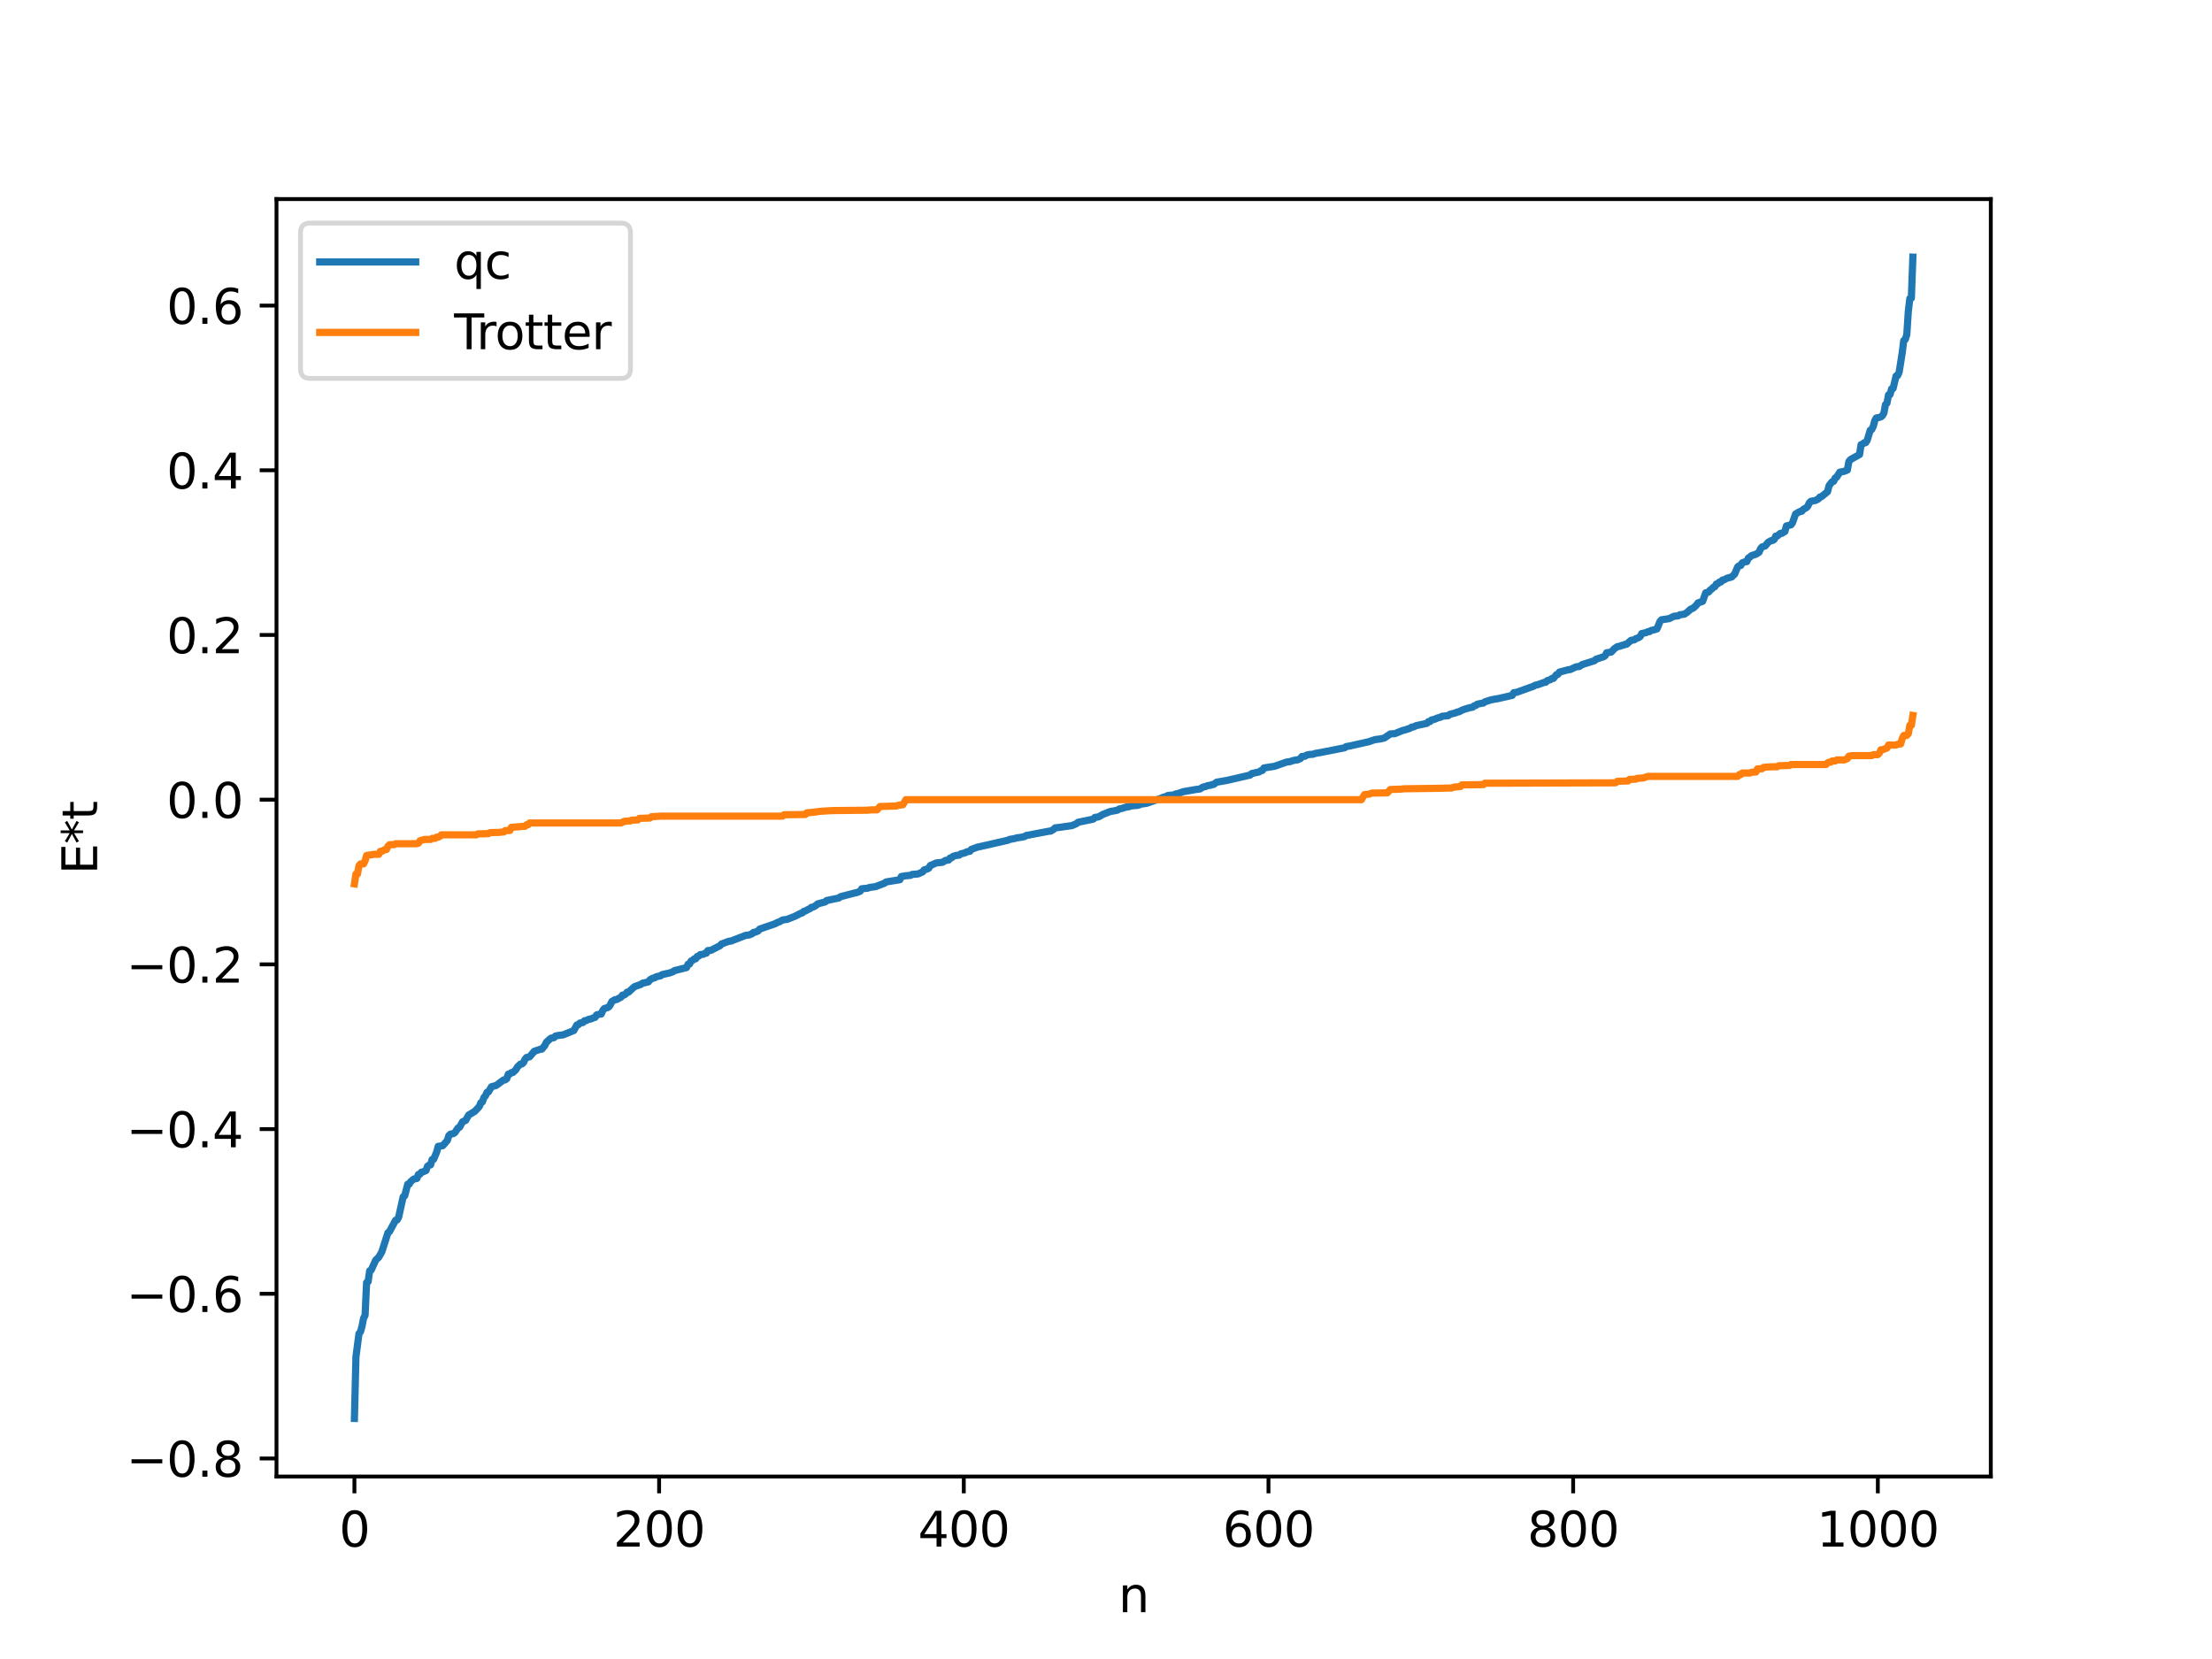 <?xml version="1.0" encoding="utf-8" standalone="no"?>
<!DOCTYPE svg PUBLIC "-//W3C//DTD SVG 1.1//EN"
  "http://www.w3.org/Graphics/SVG/1.1/DTD/svg11.dtd">
<svg xmlns:xlink="http://www.w3.org/1999/xlink" width="460.8pt" height="345.6pt" viewBox="0 0 460.8 345.6" xmlns="http://www.w3.org/2000/svg" version="1.1">
 <defs>
  <style type="text/css">*{stroke-linejoin: round; stroke-linecap: butt}</style>
 </defs>
 <g id="figure_1">
  <g id="patch_1">
   <path d="M 0 345.6 
L 460.8 345.6 
L 460.8 0 
L 0 0 
z
" style="fill: #ffffff"/>
  </g>
  <g id="axes_1">
   <g id="patch_2">
    <path d="M 57.6 307.584 
L 414.72 307.584 
L 414.72 41.472 
L 57.6 41.472 
z
" style="fill: #ffffff"/>
   </g>
   <g id="matplotlib.axis_1">
    <g id="xtick_1">
     <g id="line2d_1">
      <defs>
       <path id="m34555a4aa8" d="M 0 0 
L 0 3.5 
" style="stroke: #000000; stroke-width: 0.8"/>
      </defs>
      <g>
       <use xlink:href="#m34555a4aa8" x="73.833" y="307.584" style="stroke: #000000; stroke-width: 0.8"/>
      </g>
     </g>
     <g id="text_1">
      <!-- 0 -->
      <g transform="translate(70.651 322.182) scale(0.1 -0.1)">
       <defs>
        <path id="DejaVuSans-30" d="M 2034 4250 
Q 1547 4250 1301 3770 
Q 1056 3291 1056 2328 
Q 1056 1369 1301 889 
Q 1547 409 2034 409 
Q 2525 409 2770 889 
Q 3016 1369 3016 2328 
Q 3016 3291 2770 3770 
Q 2525 4250 2034 4250 
z
M 2034 4750 
Q 2819 4750 3233 4129 
Q 3647 3509 3647 2328 
Q 3647 1150 3233 529 
Q 2819 -91 2034 -91 
Q 1250 -91 836 529 
Q 422 1150 422 2328 
Q 422 3509 836 4129 
Q 1250 4750 2034 4750 
z
" transform="scale(0.016)"/>
       </defs>
       <use xlink:href="#DejaVuSans-30"/>
      </g>
     </g>
    </g>
    <g id="xtick_2">
     <g id="line2d_2">
      <g>
       <use xlink:href="#m34555a4aa8" x="137.304" y="307.584" style="stroke: #000000; stroke-width: 0.8"/>
      </g>
     </g>
     <g id="text_2">
      <!-- 200 -->
      <g transform="translate(127.76 322.182) scale(0.1 -0.1)">
       <defs>
        <path id="DejaVuSans-32" d="M 1228 531 
L 3431 531 
L 3431 0 
L 469 0 
L 469 531 
Q 828 903 1448 1529 
Q 2069 2156 2228 2338 
Q 2531 2678 2651 2914 
Q 2772 3150 2772 3378 
Q 2772 3750 2511 3984 
Q 2250 4219 1831 4219 
Q 1534 4219 1204 4116 
Q 875 4013 500 3803 
L 500 4441 
Q 881 4594 1212 4672 
Q 1544 4750 1819 4750 
Q 2544 4750 2975 4387 
Q 3406 4025 3406 3419 
Q 3406 3131 3298 2873 
Q 3191 2616 2906 2266 
Q 2828 2175 2409 1742 
Q 1991 1309 1228 531 
z
" transform="scale(0.016)"/>
       </defs>
       <use xlink:href="#DejaVuSans-32"/>
       <use xlink:href="#DejaVuSans-30" x="63.623"/>
       <use xlink:href="#DejaVuSans-30" x="127.246"/>
      </g>
     </g>
    </g>
    <g id="xtick_3">
     <g id="line2d_3">
      <g>
       <use xlink:href="#m34555a4aa8" x="200.775" y="307.584" style="stroke: #000000; stroke-width: 0.8"/>
      </g>
     </g>
     <g id="text_3">
      <!-- 400 -->
      <g transform="translate(191.231 322.182) scale(0.1 -0.1)">
       <defs>
        <path id="DejaVuSans-34" d="M 2419 4116 
L 825 1625 
L 2419 1625 
L 2419 4116 
z
M 2253 4666 
L 3047 4666 
L 3047 1625 
L 3713 1625 
L 3713 1100 
L 3047 1100 
L 3047 0 
L 2419 0 
L 2419 1100 
L 313 1100 
L 313 1709 
L 2253 4666 
z
" transform="scale(0.016)"/>
       </defs>
       <use xlink:href="#DejaVuSans-34"/>
       <use xlink:href="#DejaVuSans-30" x="63.623"/>
       <use xlink:href="#DejaVuSans-30" x="127.246"/>
      </g>
     </g>
    </g>
    <g id="xtick_4">
     <g id="line2d_4">
      <g>
       <use xlink:href="#m34555a4aa8" x="264.246" y="307.584" style="stroke: #000000; stroke-width: 0.8"/>
      </g>
     </g>
     <g id="text_4">
      <!-- 600 -->
      <g transform="translate(254.702 322.182) scale(0.1 -0.1)">
       <defs>
        <path id="DejaVuSans-36" d="M 2113 2584 
Q 1688 2584 1439 2293 
Q 1191 2003 1191 1497 
Q 1191 994 1439 701 
Q 1688 409 2113 409 
Q 2538 409 2786 701 
Q 3034 994 3034 1497 
Q 3034 2003 2786 2293 
Q 2538 2584 2113 2584 
z
M 3366 4563 
L 3366 3988 
Q 3128 4100 2886 4159 
Q 2644 4219 2406 4219 
Q 1781 4219 1451 3797 
Q 1122 3375 1075 2522 
Q 1259 2794 1537 2939 
Q 1816 3084 2150 3084 
Q 2853 3084 3261 2657 
Q 3669 2231 3669 1497 
Q 3669 778 3244 343 
Q 2819 -91 2113 -91 
Q 1303 -91 875 529 
Q 447 1150 447 2328 
Q 447 3434 972 4092 
Q 1497 4750 2381 4750 
Q 2619 4750 2861 4703 
Q 3103 4656 3366 4563 
z
" transform="scale(0.016)"/>
       </defs>
       <use xlink:href="#DejaVuSans-36"/>
       <use xlink:href="#DejaVuSans-30" x="63.623"/>
       <use xlink:href="#DejaVuSans-30" x="127.246"/>
      </g>
     </g>
    </g>
    <g id="xtick_5">
     <g id="line2d_5">
      <g>
       <use xlink:href="#m34555a4aa8" x="327.717" y="307.584" style="stroke: #000000; stroke-width: 0.8"/>
      </g>
     </g>
     <g id="text_5">
      <!-- 800 -->
      <g transform="translate(318.173 322.182) scale(0.1 -0.1)">
       <defs>
        <path id="DejaVuSans-38" d="M 2034 2216 
Q 1584 2216 1326 1975 
Q 1069 1734 1069 1313 
Q 1069 891 1326 650 
Q 1584 409 2034 409 
Q 2484 409 2743 651 
Q 3003 894 3003 1313 
Q 3003 1734 2745 1975 
Q 2488 2216 2034 2216 
z
M 1403 2484 
Q 997 2584 770 2862 
Q 544 3141 544 3541 
Q 544 4100 942 4425 
Q 1341 4750 2034 4750 
Q 2731 4750 3128 4425 
Q 3525 4100 3525 3541 
Q 3525 3141 3298 2862 
Q 3072 2584 2669 2484 
Q 3125 2378 3379 2068 
Q 3634 1759 3634 1313 
Q 3634 634 3220 271 
Q 2806 -91 2034 -91 
Q 1263 -91 848 271 
Q 434 634 434 1313 
Q 434 1759 690 2068 
Q 947 2378 1403 2484 
z
M 1172 3481 
Q 1172 3119 1398 2916 
Q 1625 2713 2034 2713 
Q 2441 2713 2670 2916 
Q 2900 3119 2900 3481 
Q 2900 3844 2670 4047 
Q 2441 4250 2034 4250 
Q 1625 4250 1398 4047 
Q 1172 3844 1172 3481 
z
" transform="scale(0.016)"/>
       </defs>
       <use xlink:href="#DejaVuSans-38"/>
       <use xlink:href="#DejaVuSans-30" x="63.623"/>
       <use xlink:href="#DejaVuSans-30" x="127.246"/>
      </g>
     </g>
    </g>
    <g id="xtick_6">
     <g id="line2d_6">
      <g>
       <use xlink:href="#m34555a4aa8" x="391.188" y="307.584" style="stroke: #000000; stroke-width: 0.8"/>
      </g>
     </g>
     <g id="text_6">
      <!-- 1000 -->
      <g transform="translate(378.463 322.182) scale(0.1 -0.1)">
       <defs>
        <path id="DejaVuSans-31" d="M 794 531 
L 1825 531 
L 1825 4091 
L 703 3866 
L 703 4441 
L 1819 4666 
L 2450 4666 
L 2450 531 
L 3481 531 
L 3481 0 
L 794 0 
L 794 531 
z
" transform="scale(0.016)"/>
       </defs>
       <use xlink:href="#DejaVuSans-31"/>
       <use xlink:href="#DejaVuSans-30" x="63.623"/>
       <use xlink:href="#DejaVuSans-30" x="127.246"/>
       <use xlink:href="#DejaVuSans-30" x="190.869"/>
      </g>
     </g>
    </g>
    <g id="text_7">
     <!-- n -->
     <g transform="translate(232.991 335.861) scale(0.1 -0.1)">
      <defs>
       <path id="DejaVuSans-6e" d="M 3513 2113 
L 3513 0 
L 2938 0 
L 2938 2094 
Q 2938 2591 2744 2837 
Q 2550 3084 2163 3084 
Q 1697 3084 1428 2787 
Q 1159 2491 1159 1978 
L 1159 0 
L 581 0 
L 581 3500 
L 1159 3500 
L 1159 2956 
Q 1366 3272 1645 3428 
Q 1925 3584 2291 3584 
Q 2894 3584 3203 3211 
Q 3513 2838 3513 2113 
z
" transform="scale(0.016)"/>
      </defs>
      <use xlink:href="#DejaVuSans-6e"/>
     </g>
    </g>
   </g>
   <g id="matplotlib.axis_2">
    <g id="ytick_1">
     <g id="line2d_7">
      <defs>
       <path id="mf568fb3618" d="M 0 0 
L -3.5 0 
" style="stroke: #000000; stroke-width: 0.8"/>
      </defs>
      <g>
       <use xlink:href="#mf568fb3618" x="57.6" y="303.824" style="stroke: #000000; stroke-width: 0.8"/>
      </g>
     </g>
     <g id="text_8">
      <!-- −0.8 -->
      <g transform="translate(26.317 307.623) scale(0.1 -0.1)">
       <defs>
        <path id="DejaVuSans-2212" d="M 678 2272 
L 4684 2272 
L 4684 1741 
L 678 1741 
L 678 2272 
z
" transform="scale(0.016)"/>
        <path id="DejaVuSans-2e" d="M 684 794 
L 1344 794 
L 1344 0 
L 684 0 
L 684 794 
z
" transform="scale(0.016)"/>
       </defs>
       <use xlink:href="#DejaVuSans-2212"/>
       <use xlink:href="#DejaVuSans-30" x="83.789"/>
       <use xlink:href="#DejaVuSans-2e" x="147.412"/>
       <use xlink:href="#DejaVuSans-38" x="179.199"/>
      </g>
     </g>
    </g>
    <g id="ytick_2">
     <g id="line2d_8">
      <g>
       <use xlink:href="#mf568fb3618" x="57.6" y="269.515" style="stroke: #000000; stroke-width: 0.8"/>
      </g>
     </g>
     <g id="text_9">
      <!-- −0.6 -->
      <g transform="translate(26.317 273.314) scale(0.1 -0.1)">
       <use xlink:href="#DejaVuSans-2212"/>
       <use xlink:href="#DejaVuSans-30" x="83.789"/>
       <use xlink:href="#DejaVuSans-2e" x="147.412"/>
       <use xlink:href="#DejaVuSans-36" x="179.199"/>
      </g>
     </g>
    </g>
    <g id="ytick_3">
     <g id="line2d_9">
      <g>
       <use xlink:href="#mf568fb3618" x="57.6" y="235.206" style="stroke: #000000; stroke-width: 0.8"/>
      </g>
     </g>
     <g id="text_10">
      <!-- −0.4 -->
      <g transform="translate(26.317 239.005) scale(0.1 -0.1)">
       <use xlink:href="#DejaVuSans-2212"/>
       <use xlink:href="#DejaVuSans-30" x="83.789"/>
       <use xlink:href="#DejaVuSans-2e" x="147.412"/>
       <use xlink:href="#DejaVuSans-34" x="179.199"/>
      </g>
     </g>
    </g>
    <g id="ytick_4">
     <g id="line2d_10">
      <g>
       <use xlink:href="#mf568fb3618" x="57.6" y="200.897" style="stroke: #000000; stroke-width: 0.8"/>
      </g>
     </g>
     <g id="text_11">
      <!-- −0.2 -->
      <g transform="translate(26.317 204.696) scale(0.1 -0.1)">
       <use xlink:href="#DejaVuSans-2212"/>
       <use xlink:href="#DejaVuSans-30" x="83.789"/>
       <use xlink:href="#DejaVuSans-2e" x="147.412"/>
       <use xlink:href="#DejaVuSans-32" x="179.199"/>
      </g>
     </g>
    </g>
    <g id="ytick_5">
     <g id="line2d_11">
      <g>
       <use xlink:href="#mf568fb3618" x="57.6" y="166.588" style="stroke: #000000; stroke-width: 0.8"/>
      </g>
     </g>
     <g id="text_12">
      <!-- 0.0 -->
      <g transform="translate(34.697 170.387) scale(0.1 -0.1)">
       <use xlink:href="#DejaVuSans-30"/>
       <use xlink:href="#DejaVuSans-2e" x="63.623"/>
       <use xlink:href="#DejaVuSans-30" x="95.41"/>
      </g>
     </g>
    </g>
    <g id="ytick_6">
     <g id="line2d_12">
      <g>
       <use xlink:href="#mf568fb3618" x="57.6" y="132.279" style="stroke: #000000; stroke-width: 0.8"/>
      </g>
     </g>
     <g id="text_13">
      <!-- 0.2 -->
      <g transform="translate(34.697 136.078) scale(0.1 -0.1)">
       <use xlink:href="#DejaVuSans-30"/>
       <use xlink:href="#DejaVuSans-2e" x="63.623"/>
       <use xlink:href="#DejaVuSans-32" x="95.41"/>
      </g>
     </g>
    </g>
    <g id="ytick_7">
     <g id="line2d_13">
      <g>
       <use xlink:href="#mf568fb3618" x="57.6" y="97.97" style="stroke: #000000; stroke-width: 0.8"/>
      </g>
     </g>
     <g id="text_14">
      <!-- 0.4 -->
      <g transform="translate(34.697 101.769) scale(0.1 -0.1)">
       <use xlink:href="#DejaVuSans-30"/>
       <use xlink:href="#DejaVuSans-2e" x="63.623"/>
       <use xlink:href="#DejaVuSans-34" x="95.41"/>
      </g>
     </g>
    </g>
    <g id="ytick_8">
     <g id="line2d_14">
      <g>
       <use xlink:href="#mf568fb3618" x="57.6" y="63.66" style="stroke: #000000; stroke-width: 0.8"/>
      </g>
     </g>
     <g id="text_15">
      <!-- 0.6 -->
      <g transform="translate(34.697 67.46) scale(0.1 -0.1)">
       <use xlink:href="#DejaVuSans-30"/>
       <use xlink:href="#DejaVuSans-2e" x="63.623"/>
       <use xlink:href="#DejaVuSans-36" x="95.41"/>
      </g>
     </g>
    </g>
    <g id="text_16">
     <!-- E*t -->
     <g transform="translate(20.238 182.148) rotate(-90) scale(0.1 -0.1)">
      <defs>
       <path id="DejaVuSans-45" d="M 628 4666 
L 3578 4666 
L 3578 4134 
L 1259 4134 
L 1259 2753 
L 3481 2753 
L 3481 2222 
L 1259 2222 
L 1259 531 
L 3634 531 
L 3634 0 
L 628 0 
L 628 4666 
z
" transform="scale(0.016)"/>
       <path id="DejaVuSans-2a" d="M 3009 3897 
L 1888 3291 
L 3009 2681 
L 2828 2375 
L 1778 3009 
L 1778 1831 
L 1422 1831 
L 1422 3009 
L 372 2375 
L 191 2681 
L 1313 3291 
L 191 3897 
L 372 4206 
L 1422 3572 
L 1422 4750 
L 1778 4750 
L 1778 3572 
L 2828 4206 
L 3009 3897 
z
" transform="scale(0.016)"/>
       <path id="DejaVuSans-74" d="M 1172 4494 
L 1172 3500 
L 2356 3500 
L 2356 3053 
L 1172 3053 
L 1172 1153 
Q 1172 725 1289 603 
Q 1406 481 1766 481 
L 2356 481 
L 2356 0 
L 1766 0 
Q 1100 0 847 248 
Q 594 497 594 1153 
L 594 3053 
L 172 3053 
L 172 3500 
L 594 3500 
L 594 4494 
L 1172 4494 
z
" transform="scale(0.016)"/>
      </defs>
      <use xlink:href="#DejaVuSans-45"/>
      <use xlink:href="#DejaVuSans-2a" x="63.184"/>
      <use xlink:href="#DejaVuSans-74" x="113.184"/>
     </g>
    </g>
   </g>
   <g id="line2d_15">
    <path d="M 73.833 295.488 
L 74.15 282.638 
L 74.785 277.808 
L 75.102 277.431 
L 75.42 276.257 
L 75.737 274.63 
L 76.054 274.011 
L 76.372 267.171 
L 76.689 266.993 
L 77.006 264.725 
L 77.324 264.582 
L 78.276 262.496 
L 78.91 261.897 
L 79.545 260.776 
L 80.815 256.802 
L 81.132 256.573 
L 82.401 254.204 
L 82.719 254.143 
L 83.036 253.595 
L 83.988 249.313 
L 84.305 249.115 
L 84.94 246.685 
L 85.258 246.669 
L 85.575 246.135 
L 86.21 245.61 
L 86.844 245.494 
L 87.162 244.666 
L 87.479 244.6 
L 87.796 244.186 
L 88.114 244.122 
L 88.748 243.84 
L 89.066 242.947 
L 89.383 242.719 
L 89.7 242.665 
L 90.018 241.545 
L 90.335 241.504 
L 90.97 239.982 
L 91.287 238.807 
L 92.239 238.662 
L 93.191 237.571 
L 93.509 236.557 
L 93.826 236.273 
L 94.461 236.148 
L 94.778 235.915 
L 95.413 234.973 
L 95.73 234.834 
L 96.365 233.684 
L 97 233.402 
L 97.634 232.281 
L 98.904 231.518 
L 99.856 230.498 
L 100.173 229.708 
L 100.491 229.544 
L 100.808 228.629 
L 101.125 228.308 
L 101.443 227.553 
L 101.76 227.454 
L 102.395 226.379 
L 103.347 226.129 
L 104.934 224.96 
L 105.251 224.954 
L 105.568 224.712 
L 105.886 223.768 
L 106.203 223.73 
L 106.52 223.447 
L 106.838 223.427 
L 107.472 222.84 
L 107.79 222.272 
L 108.424 221.666 
L 108.742 221.638 
L 109.059 221.34 
L 109.377 220.656 
L 109.694 220.288 
L 110.329 220.155 
L 111.281 219.013 
L 112.55 218.577 
L 112.867 218.561 
L 113.502 217.798 
L 113.82 217.115 
L 114.454 216.545 
L 114.772 216.28 
L 115.406 216.154 
L 115.724 215.822 
L 116.358 215.693 
L 117.31 215.579 
L 119.532 214.68 
L 120.167 213.522 
L 120.484 213.461 
L 120.801 213.123 
L 121.436 213.009 
L 121.753 212.644 
L 122.071 212.617 
L 122.705 212.318 
L 123.023 212.286 
L 123.658 212.026 
L 123.975 211.937 
L 124.292 211.419 
L 124.927 211.266 
L 125.244 211.246 
L 125.562 210.515 
L 125.879 210.1 
L 126.514 209.923 
L 126.831 209.75 
L 127.148 209.304 
L 127.466 208.632 
L 128.1 208.256 
L 128.418 208.237 
L 129.37 207.728 
L 129.687 207.293 
L 130.005 207.279 
L 130.322 207.081 
L 130.639 206.692 
L 130.957 206.669 
L 131.909 205.775 
L 132.226 205.519 
L 133.178 205.186 
L 133.496 205.08 
L 133.813 204.831 
L 134.448 204.689 
L 135.082 204.537 
L 135.4 204.102 
L 136.034 203.756 
L 136.352 203.718 
L 136.669 203.483 
L 137.621 203.275 
L 137.939 203.023 
L 139.525 202.674 
L 140.16 202.443 
L 140.477 202.205 
L 143.016 201.567 
L 143.334 200.862 
L 143.651 200.81 
L 143.968 200.196 
L 144.286 200.07 
L 144.603 199.762 
L 144.92 199.741 
L 145.238 199.249 
L 145.555 199.163 
L 145.872 198.865 
L 146.507 198.797 
L 146.824 198.586 
L 147.142 198.566 
L 147.459 198.023 
L 148.094 197.977 
L 149.998 197 
L 150.315 196.643 
L 151.902 196.062 
L 152.22 196.062 
L 155.393 194.835 
L 156.028 194.773 
L 156.662 194.524 
L 156.98 194.222 
L 157.297 194.205 
L 157.932 193.93 
L 158.249 193.546 
L 161.423 192.45 
L 162.058 192.125 
L 162.375 192.03 
L 163.01 191.653 
L 163.962 191.522 
L 165.548 190.901 
L 166.818 190.254 
L 167.135 190.176 
L 167.453 189.851 
L 167.77 189.778 
L 168.405 189.427 
L 168.722 189.303 
L 169.039 189.005 
L 169.357 188.975 
L 169.991 188.618 
L 170.309 188.306 
L 171.896 187.886 
L 172.213 187.593 
L 174.752 187.068 
L 175.069 186.804 
L 177.925 186.06 
L 178.56 185.913 
L 179.195 185.658 
L 179.512 185.143 
L 180.781 185.027 
L 181.099 184.879 
L 182.368 184.707 
L 184.272 183.983 
L 184.59 183.726 
L 187.446 183.263 
L 187.763 182.599 
L 188.715 182.432 
L 189.667 182.357 
L 189.985 182.165 
L 191.254 182.054 
L 192.206 181.629 
L 192.524 181.207 
L 193.158 181.027 
L 193.476 180.858 
L 193.793 180.316 
L 195.062 179.758 
L 196.332 179.636 
L 196.967 179.239 
L 197.601 179.175 
L 197.919 178.738 
L 198.236 178.694 
L 198.553 178.396 
L 199.188 178.205 
L 199.823 178.133 
L 200.14 177.885 
L 201.092 177.643 
L 201.41 177.442 
L 202.044 177.335 
L 202.362 176.933 
L 203.631 176.473 
L 205.853 175.986 
L 206.487 175.833 
L 209.978 175.036 
L 210.296 174.867 
L 211.248 174.706 
L 211.882 174.532 
L 212.834 174.406 
L 213.469 174.263 
L 213.786 174.037 
L 214.421 173.946 
L 215.056 173.81 
L 217.595 173.329 
L 218.547 173.15 
L 218.864 173.136 
L 219.499 172.765 
L 219.816 172.454 
L 220.768 172.347 
L 223.307 171.988 
L 224.259 171.573 
L 224.577 171.296 
L 225.846 171.036 
L 227.75 170.641 
L 228.067 170.29 
L 228.702 170.194 
L 229.02 170.092 
L 229.654 169.699 
L 231.241 169.063 
L 232.193 168.895 
L 232.828 168.754 
L 233.145 168.527 
L 233.78 168.387 
L 234.732 168.092 
L 235.049 168.082 
L 235.684 167.879 
L 236.953 167.771 
L 237.271 167.707 
L 237.588 167.523 
L 238.858 167.343 
L 242.031 166.242 
L 242.348 166.056 
L 242.666 166.018 
L 243.3 165.716 
L 244.57 165.586 
L 244.887 165.407 
L 245.522 165.27 
L 246.474 164.927 
L 248.378 164.6 
L 249.013 164.482 
L 249.965 164.36 
L 250.6 163.961 
L 251.234 163.819 
L 251.552 163.659 
L 252.186 163.583 
L 252.504 163.433 
L 252.821 163.418 
L 253.456 162.942 
L 255.677 162.561 
L 260.438 161.453 
L 260.755 161.147 
L 262.342 160.793 
L 262.659 160.548 
L 262.977 160.489 
L 263.294 159.983 
L 265.515 159.63 
L 268.054 158.738 
L 268.689 158.67 
L 269.324 158.454 
L 269.958 158.32 
L 270.276 158.3 
L 270.91 158.025 
L 271.228 157.579 
L 271.862 157.535 
L 272.18 157.295 
L 272.815 157.164 
L 273.449 157.136 
L 274.084 156.932 
L 275.036 156.776 
L 280.114 155.775 
L 280.431 155.53 
L 281.383 155.365 
L 282.018 155.214 
L 285.191 154.505 
L 285.826 154.273 
L 286.461 154.073 
L 287.413 153.953 
L 288.365 153.75 
L 289.634 152.887 
L 290.586 152.826 
L 292.173 152.184 
L 292.808 152.023 
L 293.76 151.692 
L 294.077 151.466 
L 294.395 151.459 
L 295.029 151.161 
L 297.251 150.685 
L 297.568 150.327 
L 297.886 150.319 
L 298.203 149.99 
L 298.838 149.843 
L 299.472 149.566 
L 300.107 149.4 
L 300.424 149.207 
L 301.694 149.085 
L 302.011 148.813 
L 303.281 148.486 
L 303.598 148.313 
L 303.915 148.294 
L 304.55 147.952 
L 305.185 147.712 
L 306.137 147.433 
L 306.772 147.325 
L 307.089 147.038 
L 307.406 146.972 
L 307.724 146.704 
L 308.676 146.502 
L 308.993 146.464 
L 309.31 146.219 
L 310.262 145.897 
L 310.897 145.73 
L 312.167 145.513 
L 315.023 144.86 
L 315.34 144.299 
L 315.975 144.213 
L 319.466 142.954 
L 319.783 142.758 
L 320.418 142.609 
L 321.687 142.153 
L 322.005 142.12 
L 322.322 141.777 
L 322.957 141.606 
L 323.274 141.344 
L 323.591 141.335 
L 324.226 140.548 
L 324.543 140.466 
L 324.861 140.007 
L 326.765 139.505 
L 327.082 139.494 
L 328.352 138.904 
L 328.986 138.85 
L 329.621 138.439 
L 332.16 137.638 
L 332.477 137.332 
L 334.064 136.812 
L 334.381 136.598 
L 334.699 135.978 
L 335.651 135.837 
L 336.286 135.152 
L 336.92 134.71 
L 337.555 134.598 
L 337.872 134.425 
L 338.19 134.404 
L 338.507 134.233 
L 338.824 134.218 
L 339.777 133.391 
L 340.411 133.305 
L 340.729 133.071 
L 341.363 132.824 
L 341.681 132.607 
L 341.998 131.982 
L 342.95 131.772 
L 343.267 131.599 
L 343.585 131.59 
L 343.902 131.36 
L 344.537 131.207 
L 345.172 131.019 
L 345.806 129.464 
L 346.124 129.113 
L 347.71 128.878 
L 348.662 128.394 
L 349.615 128.283 
L 349.932 128.072 
L 350.884 127.945 
L 351.519 127.514 
L 352.153 126.93 
L 352.788 126.643 
L 353.423 126.029 
L 353.74 125.586 
L 354.375 125.38 
L 354.692 125.265 
L 355.327 123.496 
L 355.962 123.314 
L 356.279 122.896 
L 356.596 122.694 
L 356.914 122.345 
L 357.231 122.216 
L 357.548 121.657 
L 357.866 121.598 
L 358.183 121.248 
L 358.5 121.236 
L 358.818 120.845 
L 359.135 120.801 
L 359.77 120.454 
L 360.722 120.199 
L 361.357 119.595 
L 361.991 118.084 
L 362.309 117.838 
L 362.626 117.81 
L 362.943 117.25 
L 363.578 117.006 
L 363.896 116.997 
L 364.213 116.243 
L 364.53 116.078 
L 364.848 115.757 
L 365.8 115.452 
L 366.434 115.053 
L 366.752 114.305 
L 367.069 113.938 
L 367.704 113.743 
L 368.339 112.972 
L 368.973 112.613 
L 369.291 112.582 
L 369.608 112.372 
L 369.925 111.676 
L 370.243 111.659 
L 370.877 111.118 
L 371.195 111.109 
L 371.829 110.717 
L 372.147 109.56 
L 373.099 109.33 
L 373.416 108.891 
L 374.051 107.071 
L 374.686 106.703 
L 375.003 106.545 
L 375.32 106.52 
L 375.638 106.127 
L 376.272 105.773 
L 376.59 105.462 
L 376.907 104.76 
L 377.224 104.439 
L 378.177 104.256 
L 378.811 103.935 
L 379.129 103.532 
L 379.446 103.466 
L 380.715 102.424 
L 381.033 101.15 
L 381.667 100.358 
L 381.985 100.266 
L 382.302 99.574 
L 382.62 99.399 
L 383.254 98.367 
L 384.206 98.171 
L 384.841 97.914 
L 385.158 96.144 
L 385.476 95.753 
L 387.38 94.682 
L 387.697 92.617 
L 388.015 92.514 
L 388.332 92.247 
L 388.649 92.214 
L 388.967 91.733 
L 389.601 89.628 
L 389.919 89.461 
L 390.236 88.814 
L 390.553 87.612 
L 390.871 87.071 
L 391.505 86.947 
L 391.823 86.842 
L 392.14 86.596 
L 392.458 86.028 
L 392.775 84.285 
L 393.092 83.981 
L 393.41 82.261 
L 393.727 82.199 
L 394.044 81.023 
L 394.362 80.929 
L 394.996 78.31 
L 395.314 78.237 
L 395.631 77.495 
L 396.266 73.5 
L 396.583 70.943 
L 396.9 70.715 
L 397.218 69.704 
L 397.535 64.886 
L 397.853 62.182 
L 398.17 62.1 
L 398.487 53.568 
L 398.487 53.568 
" clip-path="url(#p0fee4b32b3)" style="fill: none; stroke: #1f77b4; stroke-width: 1.5; stroke-linecap: square"/>
   </g>
   <g id="line2d_16">
    <path d="M 73.833 184.128 
L 74.15 182.081 
L 74.467 182.081 
L 74.785 180.332 
L 75.102 179.968 
L 75.737 179.968 
L 76.054 179.313 
L 76.372 178.208 
L 77.958 177.97 
L 78.91 177.97 
L 79.228 177.346 
L 79.545 177.346 
L 80.18 176.981 
L 80.497 176.981 
L 80.815 176.292 
L 81.132 175.967 
L 82.084 175.962 
L 82.401 175.77 
L 86.844 175.759 
L 87.162 175.653 
L 87.479 175.154 
L 88.431 174.871 
L 89.7 174.871 
L 90.018 174.65 
L 90.653 174.65 
L 90.97 174.393 
L 91.287 174.393 
L 91.605 174.259 
L 91.922 173.915 
L 99.221 173.915 
L 99.539 173.71 
L 101.76 173.662 
L 102.077 173.449 
L 103.981 173.402 
L 104.616 173.319 
L 104.934 173.319 
L 105.251 173.027 
L 106.203 173.013 
L 106.52 172.355 
L 109.059 172.139 
L 109.377 172.139 
L 109.694 171.807 
L 110.011 171.807 
L 110.329 171.44 
L 129.37 171.44 
L 130.005 171.111 
L 130.639 171.035 
L 131.274 171.022 
L 131.591 170.852 
L 132.861 170.813 
L 133.178 170.484 
L 135.4 170.416 
L 135.717 170.135 
L 137.621 170.019 
L 163.01 170.019 
L 163.327 169.728 
L 167.77 169.675 
L 168.087 169.315 
L 169.357 169.219 
L 170.943 169.008 
L 172.53 168.904 
L 173.482 168.859 
L 180.781 168.783 
L 181.416 168.708 
L 182.686 168.708 
L 183.32 168.009 
L 186.811 167.901 
L 187.129 167.747 
L 188.081 167.643 
L 188.715 166.588 
L 283.605 166.588 
L 284.239 165.533 
L 285.191 165.429 
L 285.826 165.213 
L 289 165.167 
L 289.634 164.467 
L 291.856 164.392 
L 292.491 164.316 
L 300.424 164.212 
L 301.377 164.167 
L 302.329 164.167 
L 302.963 163.956 
L 304.233 163.86 
L 304.55 163.501 
L 308.993 163.447 
L 309.31 163.157 
L 336.286 163.078 
L 336.603 163.04 
L 336.92 162.76 
L 339.142 162.691 
L 339.459 162.362 
L 340.729 162.323 
L 341.046 162.153 
L 342.315 162.064 
L 343.267 161.736 
L 361.991 161.736 
L 362.309 161.369 
L 362.626 161.369 
L 362.943 161.036 
L 364.53 161.036 
L 364.848 160.885 
L 365.8 160.82 
L 366.117 160.163 
L 367.069 160.148 
L 367.386 159.857 
L 368.339 159.774 
L 369.291 159.726 
L 370.243 159.726 
L 370.56 159.513 
L 372.781 159.465 
L 373.099 159.26 
L 380.398 159.26 
L 380.715 158.916 
L 381.033 158.782 
L 381.35 158.782 
L 381.667 158.526 
L 382.302 158.526 
L 382.62 158.305 
L 384.206 158.305 
L 384.841 158.021 
L 385.158 157.522 
L 385.793 157.417 
L 389.284 157.406 
L 389.919 157.406 
L 390.236 157.214 
L 391.188 157.208 
L 391.505 156.884 
L 391.823 156.194 
L 392.14 156.194 
L 393.092 155.829 
L 393.41 155.206 
L 394.996 155.206 
L 395.314 155.035 
L 395.948 154.967 
L 396.266 153.862 
L 396.583 153.207 
L 397.218 153.207 
L 397.535 152.844 
L 397.853 151.094 
L 398.17 151.094 
L 398.487 149.047 
L 398.487 149.047 
" clip-path="url(#p0fee4b32b3)" style="fill: none; stroke: #ff7f0e; stroke-width: 1.5; stroke-linecap: square"/>
   </g>
   <g id="patch_3">
    <path d="M 57.6 307.584 
L 57.6 41.472 
" style="fill: none; stroke: #000000; stroke-width: 0.8; stroke-linejoin: miter; stroke-linecap: square"/>
   </g>
   <g id="patch_4">
    <path d="M 414.72 307.584 
L 414.72 41.472 
" style="fill: none; stroke: #000000; stroke-width: 0.8; stroke-linejoin: miter; stroke-linecap: square"/>
   </g>
   <g id="patch_5">
    <path d="M 57.6 307.584 
L 414.72 307.584 
" style="fill: none; stroke: #000000; stroke-width: 0.8; stroke-linejoin: miter; stroke-linecap: square"/>
   </g>
   <g id="patch_6">
    <path d="M 57.6 41.472 
L 414.72 41.472 
" style="fill: none; stroke: #000000; stroke-width: 0.8; stroke-linejoin: miter; stroke-linecap: square"/>
   </g>
   <g id="legend_1">
    <g id="patch_7">
     <path d="M 64.6 78.828 
L 129.342 78.828 
Q 131.342 78.828 131.342 76.828 
L 131.342 48.472 
Q 131.342 46.472 129.342 46.472 
L 64.6 46.472 
Q 62.6 46.472 62.6 48.472 
L 62.6 76.828 
Q 62.6 78.828 64.6 78.828 
z
" style="fill: #ffffff; opacity: 0.8; stroke: #cccccc; stroke-linejoin: miter"/>
    </g>
    <g id="line2d_17">
     <path d="M 66.6 54.57 
L 76.6 54.57 
L 86.6 54.57 
" style="fill: none; stroke: #1f77b4; stroke-width: 1.5; stroke-linecap: square"/>
    </g>
    <g id="text_17">
     <!-- qc -->
     <g transform="translate(94.6 58.07) scale(0.1 -0.1)">
      <defs>
       <path id="DejaVuSans-71" d="M 947 1747 
Q 947 1113 1208 752 
Q 1469 391 1925 391 
Q 2381 391 2643 752 
Q 2906 1113 2906 1747 
Q 2906 2381 2643 2742 
Q 2381 3103 1925 3103 
Q 1469 3103 1208 2742 
Q 947 2381 947 1747 
z
M 2906 525 
Q 2725 213 2448 61 
Q 2172 -91 1784 -91 
Q 1150 -91 751 415 
Q 353 922 353 1747 
Q 353 2572 751 3078 
Q 1150 3584 1784 3584 
Q 2172 3584 2448 3432 
Q 2725 3281 2906 2969 
L 2906 3500 
L 3481 3500 
L 3481 -1331 
L 2906 -1331 
L 2906 525 
z
" transform="scale(0.016)"/>
       <path id="DejaVuSans-63" d="M 3122 3366 
L 3122 2828 
Q 2878 2963 2633 3030 
Q 2388 3097 2138 3097 
Q 1578 3097 1268 2742 
Q 959 2388 959 1747 
Q 959 1106 1268 751 
Q 1578 397 2138 397 
Q 2388 397 2633 464 
Q 2878 531 3122 666 
L 3122 134 
Q 2881 22 2623 -34 
Q 2366 -91 2075 -91 
Q 1284 -91 818 406 
Q 353 903 353 1747 
Q 353 2603 823 3093 
Q 1294 3584 2113 3584 
Q 2378 3584 2631 3529 
Q 2884 3475 3122 3366 
z
" transform="scale(0.016)"/>
      </defs>
      <use xlink:href="#DejaVuSans-71"/>
      <use xlink:href="#DejaVuSans-63" x="63.477"/>
     </g>
    </g>
    <g id="line2d_18">
     <path d="M 66.6 69.249 
L 76.6 69.249 
L 86.6 69.249 
" style="fill: none; stroke: #ff7f0e; stroke-width: 1.5; stroke-linecap: square"/>
    </g>
    <g id="text_18">
     <!-- Trotter -->
     <g transform="translate(94.6 72.749) scale(0.1 -0.1)">
      <defs>
       <path id="DejaVuSans-54" d="M -19 4666 
L 3928 4666 
L 3928 4134 
L 2272 4134 
L 2272 0 
L 1638 0 
L 1638 4134 
L -19 4134 
L -19 4666 
z
" transform="scale(0.016)"/>
       <path id="DejaVuSans-72" d="M 2631 2963 
Q 2534 3019 2420 3045 
Q 2306 3072 2169 3072 
Q 1681 3072 1420 2755 
Q 1159 2438 1159 1844 
L 1159 0 
L 581 0 
L 581 3500 
L 1159 3500 
L 1159 2956 
Q 1341 3275 1631 3429 
Q 1922 3584 2338 3584 
Q 2397 3584 2469 3576 
Q 2541 3569 2628 3553 
L 2631 2963 
z
" transform="scale(0.016)"/>
       <path id="DejaVuSans-6f" d="M 1959 3097 
Q 1497 3097 1228 2736 
Q 959 2375 959 1747 
Q 959 1119 1226 758 
Q 1494 397 1959 397 
Q 2419 397 2687 759 
Q 2956 1122 2956 1747 
Q 2956 2369 2687 2733 
Q 2419 3097 1959 3097 
z
M 1959 3584 
Q 2709 3584 3137 3096 
Q 3566 2609 3566 1747 
Q 3566 888 3137 398 
Q 2709 -91 1959 -91 
Q 1206 -91 779 398 
Q 353 888 353 1747 
Q 353 2609 779 3096 
Q 1206 3584 1959 3584 
z
" transform="scale(0.016)"/>
       <path id="DejaVuSans-65" d="M 3597 1894 
L 3597 1613 
L 953 1613 
Q 991 1019 1311 708 
Q 1631 397 2203 397 
Q 2534 397 2845 478 
Q 3156 559 3463 722 
L 3463 178 
Q 3153 47 2828 -22 
Q 2503 -91 2169 -91 
Q 1331 -91 842 396 
Q 353 884 353 1716 
Q 353 2575 817 3079 
Q 1281 3584 2069 3584 
Q 2775 3584 3186 3129 
Q 3597 2675 3597 1894 
z
M 3022 2063 
Q 3016 2534 2758 2815 
Q 2500 3097 2075 3097 
Q 1594 3097 1305 2825 
Q 1016 2553 972 2059 
L 3022 2063 
z
" transform="scale(0.016)"/>
      </defs>
      <use xlink:href="#DejaVuSans-54"/>
      <use xlink:href="#DejaVuSans-72" x="46.334"/>
      <use xlink:href="#DejaVuSans-6f" x="85.197"/>
      <use xlink:href="#DejaVuSans-74" x="146.379"/>
      <use xlink:href="#DejaVuSans-74" x="185.588"/>
      <use xlink:href="#DejaVuSans-65" x="224.797"/>
      <use xlink:href="#DejaVuSans-72" x="286.32"/>
     </g>
    </g>
   </g>
  </g>
 </g>
 <defs>
  <clipPath id="p0fee4b32b3">
   <rect x="57.6" y="41.472" width="357.12" height="266.112"/>
  </clipPath>
 </defs>
</svg>
